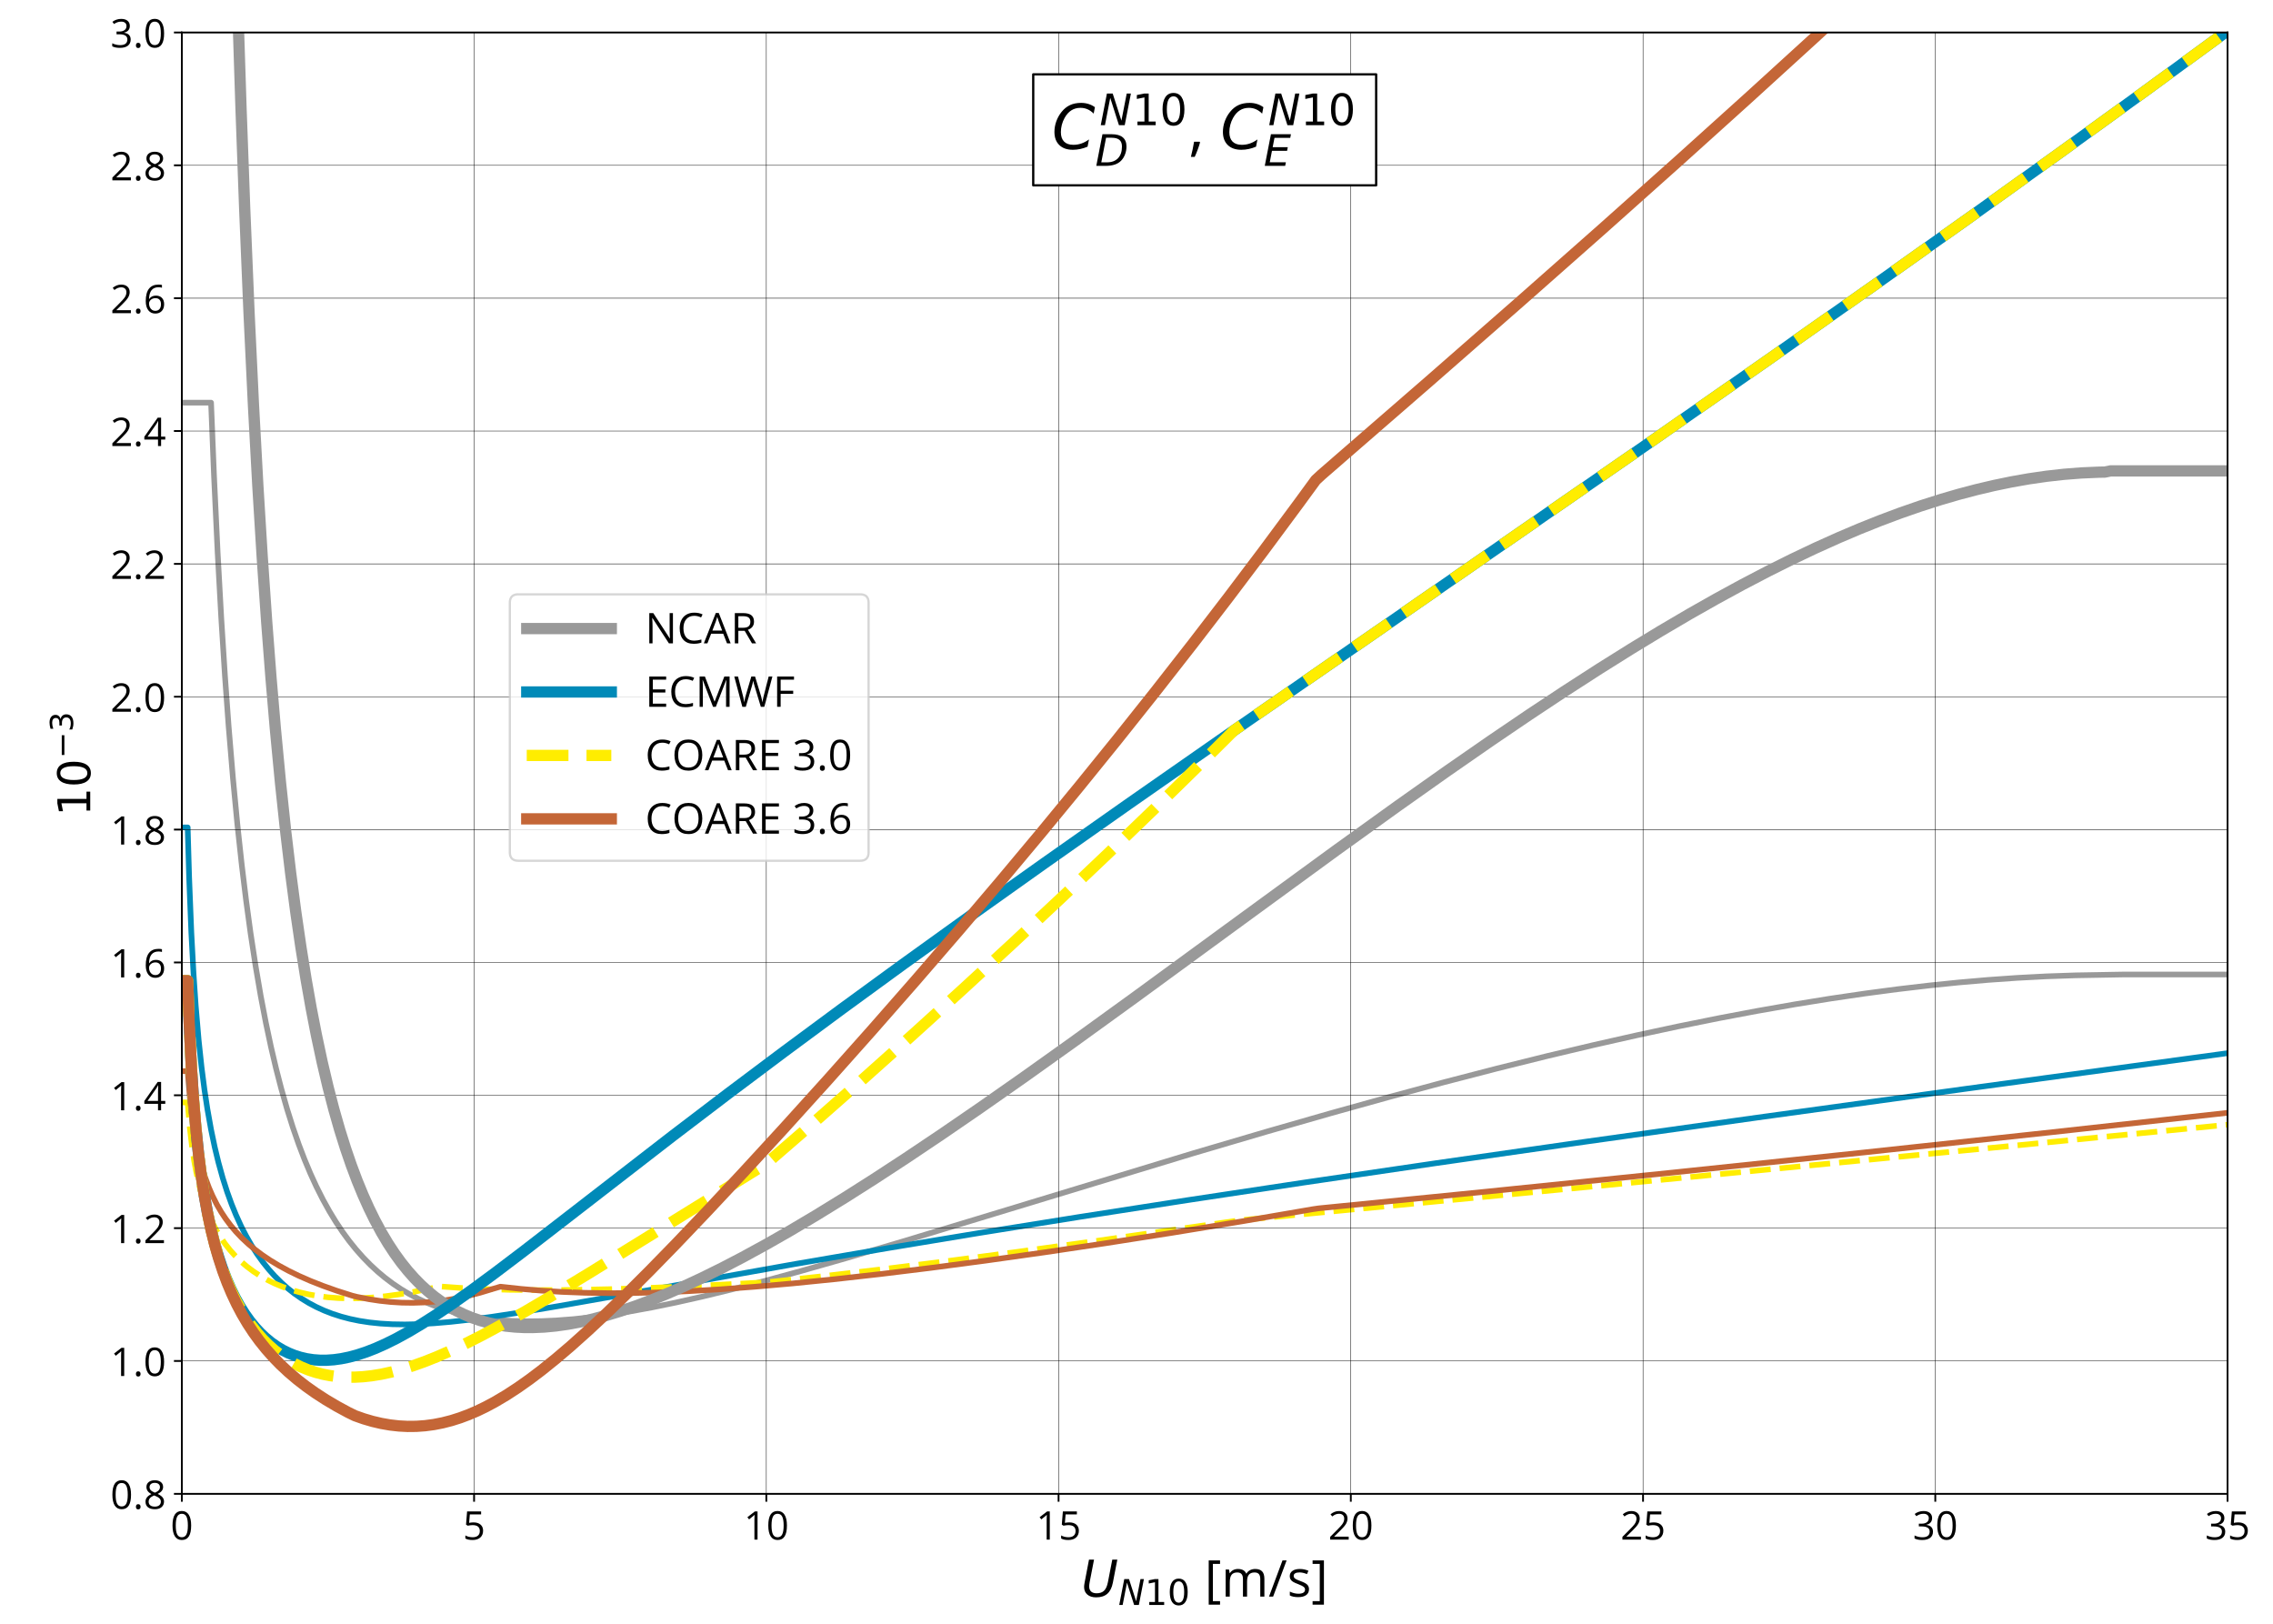 <?xml version="1.0" encoding="utf-8" standalone="no"?>
<!DOCTYPE svg PUBLIC "-//W3C//DTD SVG 1.1//EN"
  "http://www.w3.org/Graphics/SVG/1.1/DTD/svg11.dtd">
<!-- Created with matplotlib (https://matplotlib.org/) -->
<svg height="720pt" version="1.1" viewBox="0 0 1008 720" width="1008pt" xmlns="http://www.w3.org/2000/svg" xmlns:xlink="http://www.w3.org/1999/xlink">
 <defs>
  <style type="text/css">
*{stroke-linecap:butt;stroke-linejoin:round;}
  </style>
 </defs>
 <g id="figure_1">
  <g id="patch_1">
   <path d="M 0 720 
L 1008 720 
L 1008 0 
L 0 0 
z
" style="fill:#ffffff;"/>
  </g>
  <g id="axes_1">
   <g id="patch_2">
    <path d="M 80.64 662.4 
L 987.84 662.4 
L 987.84 14.4 
L 80.64 14.4 
z
" style="fill:#ffffff;"/>
   </g>
   <g id="line2d_1">
    <path clip-path="url(#pa1b1e893e5)" d="M 80.64 178.546 
L 93.6 178.546 
L 94.896 210.665 
L 96.516 245.003 
L 98.136 274.313 
L 99.756 299.683 
L 101.376 321.897 
L 103.32 345.197 
L 105.264 365.53 
L 107.208 383.446 
L 109.152 399.365 
L 111.096 413.609 
L 113.364 428.445 
L 115.632 441.662 
L 117.9 453.51 
L 120.168 464.186 
L 122.436 473.85 
L 124.704 482.634 
L 127.296 491.733 
L 129.888 499.957 
L 132.48 507.416 
L 135.072 514.201 
L 137.664 520.39 
L 140.256 526.048 
L 143.172 531.848 
L 146.088 537.113 
L 149.004 541.902 
L 151.92 546.264 
L 154.836 550.241 
L 157.752 553.871 
L 160.992 557.535 
L 164.232 560.849 
L 167.472 563.846 
L 170.712 566.556 
L 174.276 569.235 
L 177.84 571.628 
L 181.404 573.761 
L 185.292 575.819 
L 189.18 577.623 
L 193.392 579.318 
L 197.604 580.767 
L 202.14 582.081 
L 206.676 583.164 
L 211.536 584.092 
L 216.72 584.845 
L 221.904 585.378 
L 227.088 585.714 
L 233.568 585.885 
L 240.048 585.812 
L 246.528 585.523 
L 254.304 584.927 
L 262.08 584.093 
L 269.856 583.052 
L 278.928 581.612 
L 289.296 579.712 
L 299.664 577.585 
L 311.328 574.964 
L 324.288 571.821 
L 338.544 568.137 
L 355.392 563.547 
L 374.832 558.013 
L 399.456 550.753 
L 433.152 540.561 
L 529.056 511.419 
L 561.456 501.868 
L 589.968 493.688 
L 615.888 486.473 
L 640.512 479.848 
L 663.84 473.804 
L 685.872 468.33 
L 706.608 463.408 
L 726.048 459.018 
L 744.192 455.133 
L 762.336 451.472 
L 779.184 448.29 
L 796.032 445.334 
L 811.584 442.822 
L 827.136 440.532 
L 841.392 438.643 
L 855.648 436.969 
L 868.608 435.645 
L 881.568 434.522 
L 894.528 433.612 
L 907.488 432.929 
L 920.448 432.486 
L 941.184 432.12 
L 990.432 432.12 
L 990.432 432.12 
" style="fill:none;stroke:#999999;stroke-linecap:square;stroke-width:2.5;"/>
   </g>
   <g id="line2d_2">
    <path clip-path="url(#pa1b1e893e5)" d="M 80.64 366.895 
L 83.232 366.895 
L 83.88 389.137 
L 84.852 413.586 
L 85.824 431.734 
L 86.796 446.008 
L 88.092 461.133 
L 89.388 473.253 
L 90.684 483.296 
L 91.98 491.824 
L 93.6 500.899 
L 95.22 508.641 
L 96.84 515.361 
L 98.784 522.375 
L 100.728 528.483 
L 102.672 533.868 
L 104.616 538.662 
L 106.884 543.639 
L 109.152 548.062 
L 111.42 552.021 
L 114.012 556.064 
L 116.604 559.667 
L 119.196 562.892 
L 121.788 565.787 
L 124.704 568.698 
L 127.62 571.285 
L 130.536 573.584 
L 133.776 575.84 
L 137.016 577.812 
L 140.256 579.532 
L 143.82 581.161 
L 147.384 582.544 
L 151.272 583.8 
L 155.16 584.821 
L 159.372 585.693 
L 163.908 586.39 
L 168.768 586.895 
L 173.952 587.195 
L 179.46 587.286 
L 185.616 587.155 
L 192.42 586.776 
L 199.872 586.138 
L 208.62 585.159 
L 218.016 583.903 
L 230.976 581.934 
L 247.824 579.122 
L 273.744 574.538 
L 352.8 560.445 
L 392.976 553.568 
L 434.448 546.704 
L 478.512 539.644 
L 526.464 532.195 
L 578.304 524.37 
L 636.624 515.796 
L 702.72 506.312 
L 779.184 495.57 
L 871.2 482.874 
L 990.432 466.642 
L 990.432 466.642 
" style="fill:none;stroke:#008ab8;stroke-linecap:square;stroke-width:2.5;"/>
   </g>
   <g id="line2d_3">
    <path clip-path="url(#pa1b1e893e5)" d="M 80.64 488.843 
L 83.232 488.843 
L 84.204 500.28 
L 85.176 508.54 
L 86.148 514.954 
L 87.12 520.166 
L 88.416 525.85 
L 89.712 530.525 
L 91.008 534.478 
L 92.628 538.676 
L 94.248 542.256 
L 95.868 545.364 
L 97.812 548.61 
L 99.756 551.441 
L 102.024 554.328 
L 104.292 556.854 
L 106.884 559.385 
L 109.476 561.602 
L 112.392 563.786 
L 115.308 565.691 
L 118.548 567.532 
L 121.788 569.12 
L 125.352 570.613 
L 128.916 571.872 
L 132.804 573.005 
L 136.692 573.915 
L 140.904 574.672 
L 145.44 575.245 
L 149.976 575.591 
L 154.836 575.733 
L 160.02 575.648 
L 165.204 575.342 
L 170.712 574.802 
L 176.868 573.967 
L 183.348 572.858 
L 190.476 571.409 
L 195.336 570.452 
L 204.732 571.116 
L 214.128 571.581 
L 225.792 571.927 
L 238.752 572.069 
L 253.008 571.991 
L 269.856 571.656 
L 289.296 571.023 
L 311.328 570.075 
L 338.544 568.667 
L 341.136 568.462 
L 364.464 565.945 
L 390.384 562.914 
L 418.896 559.355 
L 451.296 555.081 
L 486.288 550.239 
L 523.872 544.814 
L 549.792 541.097 
L 710.496 525.707 
L 894.528 507.873 
L 990.432 498.467 
L 990.432 498.467 
" style="fill:none;stroke:#ffed00;stroke-dasharray:9.25,4;stroke-dashoffset:0;stroke-width:2.5;"/>
   </g>
   <g id="line2d_4">
    <path clip-path="url(#pa1b1e893e5)" d="M 80.64 474.96 
L 83.232 474.96 
L 84.204 486.787 
L 85.176 495.331 
L 86.148 501.967 
L 87.12 507.362 
L 88.416 513.249 
L 89.712 518.096 
L 91.008 522.2 
L 92.628 526.568 
L 94.248 530.301 
L 96.192 534.158 
L 98.136 537.495 
L 100.08 540.431 
L 102.348 543.457 
L 104.616 546.141 
L 107.208 548.872 
L 110.124 551.601 
L 113.04 554.038 
L 116.28 556.467 
L 119.844 558.863 
L 123.732 561.208 
L 127.944 563.491 
L 132.48 565.704 
L 137.664 567.977 
L 143.172 570.148 
L 149.328 572.331 
L 156.132 574.498 
L 158.4 575.067 
L 163.584 576.085 
L 168.444 576.819 
L 173.304 577.335 
L 178.164 577.63 
L 183.024 577.7 
L 187.884 577.543 
L 192.744 577.159 
L 197.604 576.549 
L 202.464 575.718 
L 207.648 574.598 
L 212.832 573.249 
L 218.016 571.684 
L 221.904 570.532 
L 230.976 571.521 
L 240.048 572.293 
L 249.12 572.855 
L 259.488 573.255 
L 269.856 573.419 
L 280.224 573.372 
L 291.888 573.1 
L 304.848 572.562 
L 319.104 571.728 
L 334.656 570.576 
L 351.504 569.094 
L 369.648 567.271 
L 390.384 564.95 
L 412.416 562.253 
L 437.04 559.002 
L 462.96 555.351 
L 490.176 551.296 
L 519.984 546.624 
L 551.088 541.515 
L 582.192 536.18 
L 584.784 535.802 
L 659.952 528.311 
L 741.6 519.95 
L 825.84 511.101 
L 910.08 502.03 
L 990.432 493.16 
L 990.432 493.16 
" style="fill:none;stroke:#c46637;stroke-linecap:square;stroke-width:2.5;"/>
   </g>
   <g id="matplotlib.axis_1">
    <g id="xtick_1">
     <g id="line2d_5">
      <path clip-path="url(#pa1b1e893e5)" d="M 80.64 662.4 
L 80.64 14.4 
" style="fill:none;stroke:#000000;stroke-linecap:square;stroke-width:0.2;"/>
     </g>
     <g id="line2d_6">
      <defs>
       <path d="M 0 0 
L 0 3.5 
" id="mf4c90200b4" style="stroke:#000000;stroke-width:0.8;"/>
      </defs>
      <g>
       <use style="stroke:#000000;stroke-width:0.8;" x="80.64" xlink:href="#mf4c90200b4" y="662.4"/>
      </g>
     </g>
     <g id="text_1">
      <!-- 0 -->
      <defs>
       <path d="M 52.203 35.797 
Q 52.203 17.281 46.359 8.141 
Q 40.531 -0.984 28.516 -0.984 
Q 17 -0.984 10.984 8.359 
Q 4.984 17.719 4.984 35.797 
Q 4.984 54.438 10.797 63.469 
Q 16.609 72.516 28.516 72.516 
Q 40.141 72.516 46.172 63.078 
Q 52.203 53.656 52.203 35.797 
z
M 13.188 35.797 
Q 13.188 20.219 16.844 13.109 
Q 20.516 6 28.516 6 
Q 36.625 6 40.25 13.203 
Q 43.891 20.406 43.891 35.797 
Q 43.891 51.172 40.25 58.328 
Q 36.625 65.484 28.516 65.484 
Q 20.516 65.484 16.844 58.422 
Q 13.188 51.375 13.188 35.797 
z
" id="OpenSans-Regular-48"/>
      </defs>
      <g transform="translate(75.637 682.697)scale(0.175 -0.175)">
       <use xlink:href="#OpenSans-Regular-48"/>
      </g>
     </g>
    </g>
    <g id="xtick_2">
     <g id="line2d_7">
      <path clip-path="url(#pa1b1e893e5)" d="M 210.24 662.4 
L 210.24 14.4 
" style="fill:none;stroke:#000000;stroke-linecap:square;stroke-width:0.2;"/>
     </g>
     <g id="line2d_8">
      <g>
       <use style="stroke:#000000;stroke-width:0.8;" x="210.24" xlink:href="#mf4c90200b4" y="662.4"/>
      </g>
     </g>
     <g id="text_2">
      <!-- 5 -->
      <defs>
       <path d="M 27.203 43.609 
Q 38.484 43.609 44.953 38.016 
Q 51.422 32.422 51.422 22.703 
Q 51.422 11.625 44.359 5.312 
Q 37.312 -0.984 24.906 -0.984 
Q 12.844 -0.984 6.5 2.875 
L 6.5 10.688 
Q 9.906 8.5 14.984 7.25 
Q 20.062 6 25 6 
Q 33.594 6 38.344 10.047 
Q 43.109 14.109 43.109 21.781 
Q 43.109 36.719 24.812 36.719 
Q 20.172 36.719 12.406 35.297 
L 8.203 37.984 
L 10.891 71.391 
L 46.391 71.391 
L 46.391 63.922 
L 17.828 63.922 
L 16.016 42.484 
Q 21.625 43.609 27.203 43.609 
z
" id="OpenSans-Regular-53"/>
      </defs>
      <g transform="translate(205.237 682.697)scale(0.175 -0.175)">
       <use xlink:href="#OpenSans-Regular-53"/>
      </g>
     </g>
    </g>
    <g id="xtick_3">
     <g id="line2d_9">
      <path clip-path="url(#pa1b1e893e5)" d="M 339.84 662.4 
L 339.84 14.4 
" style="fill:none;stroke:#000000;stroke-linecap:square;stroke-width:0.2;"/>
     </g>
     <g id="line2d_10">
      <g>
       <use style="stroke:#000000;stroke-width:0.8;" x="339.84" xlink:href="#mf4c90200b4" y="662.4"/>
      </g>
     </g>
     <g id="text_3">
      <!-- 10 -->
      <defs>
       <path d="M 34.906 0 
L 27 0 
L 27 50.875 
Q 27 57.234 27.391 62.891 
Q 26.375 61.859 25.094 60.734 
Q 23.828 59.625 13.484 51.219 
L 9.188 56.781 
L 28.078 71.391 
L 34.906 71.391 
z
" id="OpenSans-Regular-49"/>
      </defs>
      <g transform="translate(329.835 682.697)scale(0.175 -0.175)">
       <use xlink:href="#OpenSans-Regular-49"/>
       <use x="57.178" xlink:href="#OpenSans-Regular-48"/>
      </g>
     </g>
    </g>
    <g id="xtick_4">
     <g id="line2d_11">
      <path clip-path="url(#pa1b1e893e5)" d="M 469.44 662.4 
L 469.44 14.4 
" style="fill:none;stroke:#000000;stroke-linecap:square;stroke-width:0.2;"/>
     </g>
     <g id="line2d_12">
      <g>
       <use style="stroke:#000000;stroke-width:0.8;" x="469.44" xlink:href="#mf4c90200b4" y="662.4"/>
      </g>
     </g>
     <g id="text_4">
      <!-- 15 -->
      <g transform="translate(459.435 682.697)scale(0.175 -0.175)">
       <use xlink:href="#OpenSans-Regular-49"/>
       <use x="57.178" xlink:href="#OpenSans-Regular-53"/>
      </g>
     </g>
    </g>
    <g id="xtick_5">
     <g id="line2d_13">
      <path clip-path="url(#pa1b1e893e5)" d="M 599.04 662.4 
L 599.04 14.4 
" style="fill:none;stroke:#000000;stroke-linecap:square;stroke-width:0.2;"/>
     </g>
     <g id="line2d_14">
      <g>
       <use style="stroke:#000000;stroke-width:0.8;" x="599.04" xlink:href="#mf4c90200b4" y="662.4"/>
      </g>
     </g>
     <g id="text_5">
      <!-- 20 -->
      <defs>
       <path d="M 51.812 0 
L 4.891 0 
L 4.891 6.984 
L 23.688 25.875 
Q 32.281 34.578 35.016 38.281 
Q 37.75 42 39.109 45.516 
Q 40.484 49.031 40.484 53.078 
Q 40.484 58.797 37.016 62.141 
Q 33.547 65.484 27.391 65.484 
Q 22.953 65.484 18.969 64.016 
Q 14.984 62.547 10.109 58.688 
L 5.812 64.203 
Q 15.672 72.406 27.297 72.406 
Q 37.359 72.406 43.062 67.25 
Q 48.781 62.109 48.781 53.422 
Q 48.781 46.625 44.969 39.984 
Q 41.156 33.344 30.719 23.188 
L 15.094 7.906 
L 15.094 7.516 
L 51.812 7.516 
z
" id="OpenSans-Regular-50"/>
      </defs>
      <g transform="translate(589.035 682.697)scale(0.175 -0.175)">
       <use xlink:href="#OpenSans-Regular-50"/>
       <use x="57.178" xlink:href="#OpenSans-Regular-48"/>
      </g>
     </g>
    </g>
    <g id="xtick_6">
     <g id="line2d_15">
      <path clip-path="url(#pa1b1e893e5)" d="M 728.64 662.4 
L 728.64 14.4 
" style="fill:none;stroke:#000000;stroke-linecap:square;stroke-width:0.2;"/>
     </g>
     <g id="line2d_16">
      <g>
       <use style="stroke:#000000;stroke-width:0.8;" x="728.64" xlink:href="#mf4c90200b4" y="662.4"/>
      </g>
     </g>
     <g id="text_6">
      <!-- 25 -->
      <g transform="translate(718.635 682.697)scale(0.175 -0.175)">
       <use xlink:href="#OpenSans-Regular-50"/>
       <use x="57.178" xlink:href="#OpenSans-Regular-53"/>
      </g>
     </g>
    </g>
    <g id="xtick_7">
     <g id="line2d_17">
      <path clip-path="url(#pa1b1e893e5)" d="M 858.24 662.4 
L 858.24 14.4 
" style="fill:none;stroke:#000000;stroke-linecap:square;stroke-width:0.2;"/>
     </g>
     <g id="line2d_18">
      <g>
       <use style="stroke:#000000;stroke-width:0.8;" x="858.24" xlink:href="#mf4c90200b4" y="662.4"/>
      </g>
     </g>
     <g id="text_7">
      <!-- 30 -->
      <defs>
       <path d="M 49.125 54.594 
Q 49.125 47.75 45.281 43.406 
Q 41.453 39.062 34.422 37.594 
L 34.422 37.203 
Q 43.016 36.141 47.156 31.734 
Q 51.312 27.344 51.312 20.219 
Q 51.312 10.016 44.234 4.516 
Q 37.156 -0.984 24.125 -0.984 
Q 18.453 -0.984 13.734 -0.125 
Q 9.031 0.734 4.594 2.875 
L 4.594 10.594 
Q 9.234 8.297 14.484 7.094 
Q 19.734 5.906 24.422 5.906 
Q 42.922 5.906 42.922 20.406 
Q 42.922 33.406 22.516 33.406 
L 15.484 33.406 
L 15.484 40.375 
L 22.609 40.375 
Q 30.953 40.375 35.828 44.062 
Q 40.719 47.75 40.719 54.297 
Q 40.719 59.516 37.125 62.5 
Q 33.547 65.484 27.391 65.484 
Q 22.703 65.484 18.547 64.203 
Q 14.406 62.938 9.078 59.516 
L 4.984 64.984 
Q 9.375 68.453 15.109 70.422 
Q 20.844 72.406 27.203 72.406 
Q 37.594 72.406 43.359 67.641 
Q 49.125 62.891 49.125 54.594 
z
" id="OpenSans-Regular-51"/>
      </defs>
      <g transform="translate(848.235 682.697)scale(0.175 -0.175)">
       <use xlink:href="#OpenSans-Regular-51"/>
       <use x="57.178" xlink:href="#OpenSans-Regular-48"/>
      </g>
     </g>
    </g>
    <g id="xtick_8">
     <g id="line2d_19">
      <path clip-path="url(#pa1b1e893e5)" d="M 987.84 662.4 
L 987.84 14.4 
" style="fill:none;stroke:#000000;stroke-linecap:square;stroke-width:0.2;"/>
     </g>
     <g id="line2d_20">
      <g>
       <use style="stroke:#000000;stroke-width:0.8;" x="987.84" xlink:href="#mf4c90200b4" y="662.4"/>
      </g>
     </g>
     <g id="text_8">
      <!-- 35 -->
      <g transform="translate(977.835 682.697)scale(0.175 -0.175)">
       <use xlink:href="#OpenSans-Regular-51"/>
       <use x="57.178" xlink:href="#OpenSans-Regular-53"/>
      </g>
     </g>
    </g>
    <g id="text_9">
     <!-- $U_{N10}$ [m/s] -->
     <defs>
      <path d="M 15.484 72.906 
L 25.391 72.906 
L 16.797 28.609 
Q 16.266 25.641 16.047 23.703 
Q 15.828 21.781 15.828 20.312 
Q 15.828 13.578 19.578 10.078 
Q 23.344 6.594 30.609 6.594 
Q 40.047 6.594 45.281 11.766 
Q 50.531 16.938 52.781 28.609 
L 61.375 72.906 
L 71.297 72.906 
L 62.5 27.391 
Q 59.625 12.641 51.562 5.609 
Q 43.5 -1.422 29.5 -1.422 
Q 18.562 -1.422 12.188 4.078 
Q 5.812 9.578 5.812 19 
Q 5.812 20.703 6.047 22.828 
Q 6.297 24.953 6.781 27.391 
z
" id="DejaVuSans-Oblique-85"/>
      <path d="M 16.891 72.906 
L 30.172 72.906 
L 50.297 10.406 
L 62.5 72.906 
L 72.125 72.906 
L 57.906 0 
L 44.578 0 
L 24.516 62.891 
L 12.312 0 
L 2.688 0 
z
" id="DejaVuSans-Oblique-78"/>
      <path d="M 12.406 8.297 
L 28.516 8.297 
L 28.516 63.922 
L 10.984 60.406 
L 10.984 69.391 
L 28.422 72.906 
L 38.281 72.906 
L 38.281 8.297 
L 54.391 8.297 
L 54.391 0 
L 12.406 0 
z
" id="DejaVuSans-49"/>
      <path d="M 31.781 66.406 
Q 24.172 66.406 20.328 58.906 
Q 16.5 51.422 16.5 36.375 
Q 16.5 21.391 20.328 13.891 
Q 24.172 6.391 31.781 6.391 
Q 39.453 6.391 43.281 13.891 
Q 47.125 21.391 47.125 36.375 
Q 47.125 51.422 43.281 58.906 
Q 39.453 66.406 31.781 66.406 
z
M 31.781 74.219 
Q 44.047 74.219 50.516 64.516 
Q 56.984 54.828 56.984 36.375 
Q 56.984 17.969 50.516 8.266 
Q 44.047 -1.422 31.781 -1.422 
Q 19.531 -1.422 13.062 8.266 
Q 6.594 17.969 6.594 36.375 
Q 6.594 54.828 13.062 64.516 
Q 19.531 74.219 31.781 74.219 
z
" id="DejaVuSans-48"/>
      <path id="OpenSans-Regular-32"/>
      <path d="M 30.422 -15.828 
L 8.109 -15.828 
L 8.109 71.391 
L 30.422 71.391 
L 30.422 64.5 
L 16.312 64.5 
L 16.312 -8.891 
L 30.422 -8.891 
z
" id="OpenSans-Regular-91"/>
      <path d="M 76.812 0 
L 76.812 34.812 
Q 76.812 41.219 74.078 44.406 
Q 71.344 47.609 65.578 47.609 
Q 58.016 47.609 54.391 43.266 
Q 50.781 38.922 50.781 29.891 
L 50.781 0 
L 42.672 0 
L 42.672 34.812 
Q 42.672 41.219 39.938 44.406 
Q 37.203 47.609 31.391 47.609 
Q 23.781 47.609 20.234 43.047 
Q 16.703 38.484 16.703 28.078 
L 16.703 0 
L 8.594 0 
L 8.594 53.516 
L 15.188 53.516 
L 16.5 46.188 
L 16.891 46.188 
Q 19.188 50.094 23.359 52.297 
Q 27.547 54.5 32.719 54.5 
Q 45.266 54.5 49.125 45.406 
L 49.516 45.406 
Q 51.906 49.609 56.438 52.047 
Q 60.984 54.5 66.797 54.5 
Q 75.875 54.5 80.391 49.828 
Q 84.906 45.172 84.906 34.906 
L 84.906 0 
z
" id="OpenSans-Regular-109"/>
      <path d="M 35.688 71.391 
L 9.078 0 
L 0.984 0 
L 27.594 71.391 
z
" id="OpenSans-Regular-47"/>
      <path d="M 43.109 14.594 
Q 43.109 7.125 37.547 3.062 
Q 31.984 -0.984 21.922 -0.984 
Q 11.281 -0.984 5.328 2.391 
L 5.328 9.906 
Q 9.188 7.953 13.594 6.828 
Q 18.016 5.719 22.125 5.719 
Q 28.469 5.719 31.875 7.734 
Q 35.297 9.766 35.297 13.922 
Q 35.297 17.047 32.594 19.266 
Q 29.891 21.484 22.016 24.516 
Q 14.547 27.297 11.391 29.375 
Q 8.25 31.453 6.703 34.078 
Q 5.172 36.719 5.172 40.375 
Q 5.172 46.922 10.5 50.703 
Q 15.828 54.5 25.094 54.5 
Q 33.734 54.5 42 50.984 
L 39.109 44.391 
Q 31.062 47.703 24.516 47.703 
Q 18.75 47.703 15.812 45.891 
Q 12.891 44.094 12.891 40.922 
Q 12.891 38.766 13.984 37.25 
Q 15.094 35.75 17.531 34.375 
Q 19.969 33.016 26.906 30.422 
Q 36.422 26.953 39.766 23.438 
Q 43.109 19.922 43.109 14.594 
z
" id="OpenSans-Regular-115"/>
      <path d="M 2.484 -8.891 
L 16.609 -8.891 
L 16.609 64.5 
L 2.484 64.5 
L 2.484 71.391 
L 24.812 71.391 
L 24.812 -15.828 
L 2.484 -15.828 
z
" id="OpenSans-Regular-93"/>
     </defs>
     <g transform="translate(479.452 707.999)scale(0.225 -0.225)">
      <use transform="translate(0 0.094)" xlink:href="#DejaVuSans-Oblique-85"/>
      <use transform="translate(73.193 -16.312)scale(0.7)" xlink:href="#DejaVuSans-Oblique-78"/>
      <use transform="translate(125.557 -16.312)scale(0.7)" xlink:href="#DejaVuSans-49"/>
      <use transform="translate(170.093 -16.312)scale(0.7)" xlink:href="#DejaVuSans-48"/>
      <use transform="translate(217.363 0.094)" xlink:href="#OpenSans-Regular-32"/>
      <use transform="translate(243.34 0.094)" xlink:href="#OpenSans-Regular-91"/>
      <use transform="translate(276.25 0.094)" xlink:href="#OpenSans-Regular-109"/>
      <use transform="translate(369.268 0.094)" xlink:href="#OpenSans-Regular-47"/>
      <use transform="translate(405.986 0.094)" xlink:href="#OpenSans-Regular-115"/>
      <use transform="translate(453.691 0.094)" xlink:href="#OpenSans-Regular-93"/>
     </g>
    </g>
   </g>
   <g id="matplotlib.axis_2">
    <g id="ytick_1">
     <g id="line2d_21">
      <path clip-path="url(#pa1b1e893e5)" d="M 80.64 662.4 
L 987.84 662.4 
" style="fill:none;stroke:#000000;stroke-linecap:square;stroke-width:0.2;"/>
     </g>
     <g id="line2d_22">
      <defs>
       <path d="M 0 0 
L -3.5 0 
" id="ma43529729d" style="stroke:#000000;stroke-width:0.8;"/>
      </defs>
      <g>
       <use style="stroke:#000000;stroke-width:0.8;" x="80.64" xlink:href="#ma43529729d" y="662.4"/>
      </g>
     </g>
     <g id="text_10">
      <!-- 0.8 -->
      <defs>
       <path d="M 7.422 5.172 
Q 7.422 8.453 8.906 10.125 
Q 10.406 11.812 13.188 11.812 
Q 16.016 11.812 17.594 10.125 
Q 19.188 8.453 19.188 5.172 
Q 19.188 2 17.578 0.281 
Q 15.969 -1.422 13.188 -1.422 
Q 10.688 -1.422 9.047 0.109 
Q 7.422 1.656 7.422 5.172 
z
" id="OpenSans-Regular-46"/>
       <path d="M 28.516 72.406 
Q 38.281 72.406 43.984 67.859 
Q 49.703 63.328 49.703 55.328 
Q 49.703 50.047 46.438 45.703 
Q 43.172 41.359 35.984 37.797 
Q 44.672 33.641 48.328 29.078 
Q 52 24.516 52 18.5 
Q 52 9.625 45.797 4.312 
Q 39.594 -0.984 28.812 -0.984 
Q 17.391 -0.984 11.234 4.016 
Q 5.078 9.031 5.078 18.219 
Q 5.078 30.469 20.016 37.312 
Q 13.281 41.109 10.344 45.531 
Q 7.422 49.953 7.422 55.422 
Q 7.422 63.188 13.156 67.797 
Q 18.891 72.406 28.516 72.406 
z
M 13.094 18.016 
Q 13.094 12.156 17.156 8.875 
Q 21.234 5.609 28.609 5.609 
Q 35.891 5.609 39.938 9.031 
Q 44 12.453 44 18.406 
Q 44 23.141 40.188 26.828 
Q 36.375 30.516 26.906 33.984 
Q 19.625 30.859 16.359 27.078 
Q 13.094 23.297 13.094 18.016 
z
M 28.422 65.828 
Q 22.312 65.828 18.844 62.891 
Q 15.375 59.969 15.375 55.078 
Q 15.375 50.594 18.25 47.359 
Q 21.141 44.141 28.906 40.922 
Q 35.891 43.844 38.797 47.219 
Q 41.703 50.594 41.703 55.078 
Q 41.703 60.016 38.156 62.922 
Q 34.625 65.828 28.422 65.828 
z
" id="OpenSans-Regular-56"/>
      </defs>
      <g transform="translate(48.973 669.049)scale(0.175 -0.175)">
       <use xlink:href="#OpenSans-Regular-48"/>
       <use x="57.178" xlink:href="#OpenSans-Regular-46"/>
       <use x="83.789" xlink:href="#OpenSans-Regular-56"/>
      </g>
     </g>
    </g>
    <g id="ytick_2">
     <g id="line2d_23">
      <path clip-path="url(#pa1b1e893e5)" d="M 80.64 603.491 
L 987.84 603.491 
" style="fill:none;stroke:#000000;stroke-linecap:square;stroke-width:0.2;"/>
     </g>
     <g id="line2d_24">
      <g>
       <use style="stroke:#000000;stroke-width:0.8;" x="80.64" xlink:href="#ma43529729d" y="603.491"/>
      </g>
     </g>
     <g id="text_11">
      <!-- 1.0 -->
      <g transform="translate(48.973 610.14)scale(0.175 -0.175)">
       <use xlink:href="#OpenSans-Regular-49"/>
       <use x="57.178" xlink:href="#OpenSans-Regular-46"/>
       <use x="83.789" xlink:href="#OpenSans-Regular-48"/>
      </g>
     </g>
    </g>
    <g id="ytick_3">
     <g id="line2d_25">
      <path clip-path="url(#pa1b1e893e5)" d="M 80.64 544.582 
L 987.84 544.582 
" style="fill:none;stroke:#000000;stroke-linecap:square;stroke-width:0.2;"/>
     </g>
     <g id="line2d_26">
      <g>
       <use style="stroke:#000000;stroke-width:0.8;" x="80.64" xlink:href="#ma43529729d" y="544.582"/>
      </g>
     </g>
     <g id="text_12">
      <!-- 1.2 -->
      <g transform="translate(48.973 551.23)scale(0.175 -0.175)">
       <use xlink:href="#OpenSans-Regular-49"/>
       <use x="57.178" xlink:href="#OpenSans-Regular-46"/>
       <use x="83.789" xlink:href="#OpenSans-Regular-50"/>
      </g>
     </g>
    </g>
    <g id="ytick_4">
     <g id="line2d_27">
      <path clip-path="url(#pa1b1e893e5)" d="M 80.64 485.673 
L 987.84 485.673 
" style="fill:none;stroke:#000000;stroke-linecap:square;stroke-width:0.2;"/>
     </g>
     <g id="line2d_28">
      <g>
       <use style="stroke:#000000;stroke-width:0.8;" x="80.64" xlink:href="#ma43529729d" y="485.673"/>
      </g>
     </g>
     <g id="text_13">
      <!-- 1.4 -->
      <defs>
       <path d="M 55.172 16.406 
L 44.578 16.406 
L 44.578 0 
L 36.812 0 
L 36.812 16.406 
L 2.094 16.406 
L 2.094 23.484 
L 35.984 71.781 
L 44.578 71.781 
L 44.578 23.781 
L 55.172 23.781 
z
M 36.812 23.781 
L 36.812 47.516 
Q 36.812 54.5 37.312 63.281 
L 36.922 63.281 
Q 34.578 58.594 32.516 55.516 
L 10.203 23.781 
z
" id="OpenSans-Regular-52"/>
      </defs>
      <g transform="translate(48.973 492.321)scale(0.175 -0.175)">
       <use xlink:href="#OpenSans-Regular-49"/>
       <use x="57.178" xlink:href="#OpenSans-Regular-46"/>
       <use x="83.789" xlink:href="#OpenSans-Regular-52"/>
      </g>
     </g>
    </g>
    <g id="ytick_5">
     <g id="line2d_29">
      <path clip-path="url(#pa1b1e893e5)" d="M 80.64 426.764 
L 987.84 426.764 
" style="fill:none;stroke:#000000;stroke-linecap:square;stroke-width:0.2;"/>
     </g>
     <g id="line2d_30">
      <g>
       <use style="stroke:#000000;stroke-width:0.8;" x="80.64" xlink:href="#ma43529729d" y="426.764"/>
      </g>
     </g>
     <g id="text_14">
      <!-- 1.6 -->
      <defs>
       <path d="M 5.719 30.516 
Q 5.719 51.562 13.891 61.984 
Q 22.078 72.406 38.094 72.406 
Q 43.609 72.406 46.781 71.484 
L 46.781 64.5 
Q 43.016 65.719 38.188 65.719 
Q 26.703 65.719 20.641 58.562 
Q 14.594 51.422 14.016 36.078 
L 14.594 36.078 
Q 19.969 44.484 31.594 44.484 
Q 41.219 44.484 46.75 38.672 
Q 52.297 32.859 52.297 22.906 
Q 52.297 11.766 46.219 5.391 
Q 40.141 -0.984 29.781 -0.984 
Q 18.703 -0.984 12.203 7.344 
Q 5.719 15.672 5.719 30.516 
z
M 29.688 5.906 
Q 36.625 5.906 40.453 10.281 
Q 44.281 14.656 44.281 22.906 
Q 44.281 29.984 40.719 34.031 
Q 37.156 38.094 30.078 38.094 
Q 25.688 38.094 22.016 36.281 
Q 18.359 34.469 16.188 31.297 
Q 14.016 28.125 14.016 24.703 
Q 14.016 19.672 15.969 15.328 
Q 17.922 10.984 21.5 8.438 
Q 25.094 5.906 29.688 5.906 
z
" id="OpenSans-Regular-54"/>
      </defs>
      <g transform="translate(48.973 433.412)scale(0.175 -0.175)">
       <use xlink:href="#OpenSans-Regular-49"/>
       <use x="57.178" xlink:href="#OpenSans-Regular-46"/>
       <use x="83.789" xlink:href="#OpenSans-Regular-54"/>
      </g>
     </g>
    </g>
    <g id="ytick_6">
     <g id="line2d_31">
      <path clip-path="url(#pa1b1e893e5)" d="M 80.64 367.855 
L 987.84 367.855 
" style="fill:none;stroke:#000000;stroke-linecap:square;stroke-width:0.2;"/>
     </g>
     <g id="line2d_32">
      <g>
       <use style="stroke:#000000;stroke-width:0.8;" x="80.64" xlink:href="#ma43529729d" y="367.855"/>
      </g>
     </g>
     <g id="text_15">
      <!-- 1.8 -->
      <g transform="translate(48.973 374.503)scale(0.175 -0.175)">
       <use xlink:href="#OpenSans-Regular-49"/>
       <use x="57.178" xlink:href="#OpenSans-Regular-46"/>
       <use x="83.789" xlink:href="#OpenSans-Regular-56"/>
      </g>
     </g>
    </g>
    <g id="ytick_7">
     <g id="line2d_33">
      <path clip-path="url(#pa1b1e893e5)" d="M 80.64 308.945 
L 987.84 308.945 
" style="fill:none;stroke:#000000;stroke-linecap:square;stroke-width:0.2;"/>
     </g>
     <g id="line2d_34">
      <g>
       <use style="stroke:#000000;stroke-width:0.8;" x="80.64" xlink:href="#ma43529729d" y="308.945"/>
      </g>
     </g>
     <g id="text_16">
      <!-- 2.0 -->
      <g transform="translate(48.973 315.594)scale(0.175 -0.175)">
       <use xlink:href="#OpenSans-Regular-50"/>
       <use x="57.178" xlink:href="#OpenSans-Regular-46"/>
       <use x="83.789" xlink:href="#OpenSans-Regular-48"/>
      </g>
     </g>
    </g>
    <g id="ytick_8">
     <g id="line2d_35">
      <path clip-path="url(#pa1b1e893e5)" d="M 80.64 250.036 
L 987.84 250.036 
" style="fill:none;stroke:#000000;stroke-linecap:square;stroke-width:0.2;"/>
     </g>
     <g id="line2d_36">
      <g>
       <use style="stroke:#000000;stroke-width:0.8;" x="80.64" xlink:href="#ma43529729d" y="250.036"/>
      </g>
     </g>
     <g id="text_17">
      <!-- 2.2 -->
      <g transform="translate(48.973 256.685)scale(0.175 -0.175)">
       <use xlink:href="#OpenSans-Regular-50"/>
       <use x="57.178" xlink:href="#OpenSans-Regular-46"/>
       <use x="83.789" xlink:href="#OpenSans-Regular-50"/>
      </g>
     </g>
    </g>
    <g id="ytick_9">
     <g id="line2d_37">
      <path clip-path="url(#pa1b1e893e5)" d="M 80.64 191.127 
L 987.84 191.127 
" style="fill:none;stroke:#000000;stroke-linecap:square;stroke-width:0.2;"/>
     </g>
     <g id="line2d_38">
      <g>
       <use style="stroke:#000000;stroke-width:0.8;" x="80.64" xlink:href="#ma43529729d" y="191.127"/>
      </g>
     </g>
     <g id="text_18">
      <!-- 2.4 -->
      <g transform="translate(48.973 197.776)scale(0.175 -0.175)">
       <use xlink:href="#OpenSans-Regular-50"/>
       <use x="57.178" xlink:href="#OpenSans-Regular-46"/>
       <use x="83.789" xlink:href="#OpenSans-Regular-52"/>
      </g>
     </g>
    </g>
    <g id="ytick_10">
     <g id="line2d_39">
      <path clip-path="url(#pa1b1e893e5)" d="M 80.64 132.218 
L 987.84 132.218 
" style="fill:none;stroke:#000000;stroke-linecap:square;stroke-width:0.2;"/>
     </g>
     <g id="line2d_40">
      <g>
       <use style="stroke:#000000;stroke-width:0.8;" x="80.64" xlink:href="#ma43529729d" y="132.218"/>
      </g>
     </g>
     <g id="text_19">
      <!-- 2.6 -->
      <g transform="translate(48.973 138.867)scale(0.175 -0.175)">
       <use xlink:href="#OpenSans-Regular-50"/>
       <use x="57.178" xlink:href="#OpenSans-Regular-46"/>
       <use x="83.789" xlink:href="#OpenSans-Regular-54"/>
      </g>
     </g>
    </g>
    <g id="ytick_11">
     <g id="line2d_41">
      <path clip-path="url(#pa1b1e893e5)" d="M 80.64 73.309 
L 987.84 73.309 
" style="fill:none;stroke:#000000;stroke-linecap:square;stroke-width:0.2;"/>
     </g>
     <g id="line2d_42">
      <g>
       <use style="stroke:#000000;stroke-width:0.8;" x="80.64" xlink:href="#ma43529729d" y="73.309"/>
      </g>
     </g>
     <g id="text_20">
      <!-- 2.8 -->
      <g transform="translate(48.973 79.958)scale(0.175 -0.175)">
       <use xlink:href="#OpenSans-Regular-50"/>
       <use x="57.178" xlink:href="#OpenSans-Regular-46"/>
       <use x="83.789" xlink:href="#OpenSans-Regular-56"/>
      </g>
     </g>
    </g>
    <g id="ytick_12">
     <g id="line2d_43">
      <path clip-path="url(#pa1b1e893e5)" d="M 80.64 14.4 
L 987.84 14.4 
" style="fill:none;stroke:#000000;stroke-linecap:square;stroke-width:0.2;"/>
     </g>
     <g id="line2d_44">
      <g>
       <use style="stroke:#000000;stroke-width:0.8;" x="80.64" xlink:href="#ma43529729d" y="14.4"/>
      </g>
     </g>
     <g id="text_21">
      <!-- 3.0 -->
      <g transform="translate(48.973 21.049)scale(0.175 -0.175)">
       <use xlink:href="#OpenSans-Regular-51"/>
       <use x="57.178" xlink:href="#OpenSans-Regular-46"/>
       <use x="83.789" xlink:href="#OpenSans-Regular-48"/>
      </g>
     </g>
    </g>
    <g id="text_22">
     <!-- $10^{-3}$ -->
     <defs>
      <path d="M 10.594 35.5 
L 73.188 35.5 
L 73.188 27.203 
L 10.594 27.203 
z
" id="DejaVuSans-8722"/>
      <path d="M 40.578 39.312 
Q 47.656 37.797 51.625 33 
Q 55.609 28.219 55.609 21.188 
Q 55.609 10.406 48.188 4.484 
Q 40.766 -1.422 27.094 -1.422 
Q 22.516 -1.422 17.656 -0.516 
Q 12.797 0.391 7.625 2.203 
L 7.625 11.719 
Q 11.719 9.328 16.594 8.109 
Q 21.484 6.891 26.812 6.891 
Q 36.078 6.891 40.938 10.547 
Q 45.797 14.203 45.797 21.188 
Q 45.797 27.641 41.281 31.266 
Q 36.766 34.906 28.719 34.906 
L 20.219 34.906 
L 20.219 43.016 
L 29.109 43.016 
Q 36.375 43.016 40.234 45.922 
Q 44.094 48.828 44.094 54.297 
Q 44.094 59.906 40.109 62.906 
Q 36.141 65.922 28.719 65.922 
Q 24.656 65.922 20.016 65.031 
Q 15.375 64.156 9.812 62.312 
L 9.812 71.094 
Q 15.438 72.656 20.344 73.438 
Q 25.25 74.219 29.594 74.219 
Q 40.828 74.219 47.359 69.109 
Q 53.906 64.016 53.906 55.328 
Q 53.906 49.266 50.438 45.094 
Q 46.969 40.922 40.578 39.312 
z
" id="DejaVuSans-51"/>
     </defs>
     <g transform="translate(40.167 361.9)rotate(-90)scale(0.2 -0.2)">
      <use transform="translate(0 0.766)" xlink:href="#DejaVuSans-49"/>
      <use transform="translate(63.623 0.766)" xlink:href="#DejaVuSans-48"/>
      <use transform="translate(128.203 39.047)scale(0.7)" xlink:href="#DejaVuSans-8722"/>
      <use transform="translate(186.855 39.047)scale(0.7)" xlink:href="#DejaVuSans-51"/>
     </g>
    </g>
   </g>
   <g id="line2d_45">
    <path clip-path="url(#pa1b1e893e5)" d="M 105.304 -1 
L 106.884 47.974 
L 108.504 92.233 
L 110.448 138.793 
L 112.392 179.444 
L 114.336 215.211 
L 116.28 246.891 
L 118.224 275.12 
L 120.168 300.406 
L 122.112 323.163 
L 124.38 346.967 
L 126.648 368.23 
L 128.916 387.31 
L 131.184 404.501 
L 133.452 420.046 
L 135.72 434.149 
L 137.988 446.981 
L 140.256 458.687 
L 142.848 470.844 
L 145.44 481.848 
L 148.032 491.833 
L 150.624 500.911 
L 153.216 509.181 
L 155.808 516.724 
L 158.4 523.615 
L 160.992 529.917 
L 163.584 535.683 
L 166.176 540.964 
L 169.092 546.378 
L 172.008 551.284 
L 174.924 555.73 
L 177.84 559.758 
L 180.756 563.403 
L 183.672 566.699 
L 186.588 569.674 
L 189.504 572.354 
L 192.744 575.014 
L 195.984 577.367 
L 199.224 579.437 
L 202.464 581.248 
L 205.704 582.819 
L 209.268 584.292 
L 212.832 585.519 
L 216.72 586.599 
L 220.608 587.432 
L 224.496 588.038 
L 228.384 588.434 
L 232.272 588.636 
L 236.16 588.66 
L 241.344 588.437 
L 246.528 587.946 
L 251.712 587.212 
L 256.896 586.258 
L 262.08 585.1 
L 268.56 583.395 
L 275.04 581.429 
L 281.52 579.228 
L 288 576.814 
L 295.776 573.662 
L 303.552 570.261 
L 311.328 566.637 
L 320.4 562.154 
L 329.472 557.428 
L 339.84 551.761 
L 350.208 545.843 
L 361.872 538.923 
L 374.832 530.948 
L 387.792 522.713 
L 402.048 513.394 
L 417.6 502.963 
L 434.448 491.403 
L 453.888 477.788 
L 475.92 462.079 
L 503.136 442.385 
L 544.608 412.054 
L 592.56 377.041 
L 619.776 357.453 
L 641.808 341.868 
L 661.248 328.386 
L 678.096 316.954 
L 693.648 306.647 
L 709.2 296.61 
L 723.456 287.678 
L 736.416 279.805 
L 749.376 272.193 
L 761.04 265.586 
L 772.704 259.228 
L 784.368 253.139 
L 794.736 247.97 
L 805.104 243.045 
L 815.472 238.381 
L 824.544 234.525 
L 833.616 230.893 
L 842.688 227.495 
L 851.76 224.344 
L 860.832 221.453 
L 868.608 219.191 
L 876.384 217.138 
L 884.16 215.302 
L 891.936 213.693 
L 899.712 212.32 
L 907.488 211.191 
L 915.264 210.318 
L 923.04 209.709 
L 930.816 209.376 
L 933.408 209.328 
L 936 208.8 
L 990.432 208.8 
L 990.432 208.8 
" style="fill:none;stroke:#999999;stroke-linecap:square;stroke-width:5;"/>
   </g>
   <g id="line2d_46">
    <path clip-path="url(#pa1b1e893e5)" d="M 80.64 434.869 
L 83.232 434.869 
L 83.88 452.975 
L 84.852 472.971 
L 85.824 487.874 
L 86.796 499.633 
L 88.092 512.124 
L 89.388 522.154 
L 90.684 530.477 
L 91.98 537.548 
L 93.6 545.071 
L 95.22 551.483 
L 96.84 557.038 
L 98.46 561.911 
L 100.404 567.035 
L 102.348 571.515 
L 104.292 575.465 
L 106.236 578.97 
L 108.504 582.582 
L 110.772 585.754 
L 113.04 588.544 
L 115.308 591.001 
L 117.576 593.16 
L 120.168 595.302 
L 122.76 597.13 
L 125.352 598.673 
L 127.944 599.957 
L 130.536 601.002 
L 133.128 601.825 
L 136.044 602.504 
L 138.96 602.942 
L 141.876 603.155 
L 144.792 603.159 
L 148.032 602.935 
L 151.272 602.489 
L 154.836 601.762 
L 158.4 600.807 
L 162.288 599.53 
L 166.5 597.897 
L 171.036 595.878 
L 175.896 593.452 
L 181.08 590.608 
L 186.912 587.138 
L 193.392 583.007 
L 200.52 578.195 
L 208.944 572.234 
L 219.312 564.604 
L 232.272 554.782 
L 253.008 538.752 
L 298.368 503.641 
L 322.992 484.886 
L 347.616 466.406 
L 373.536 447.238 
L 400.752 427.393 
L 430.56 405.943 
L 462.96 382.903 
L 500.544 356.456 
L 545.904 324.822 
L 610.704 279.931 
L 732.528 195.569 
L 785.664 158.477 
L 832.32 125.642 
L 873.792 96.195 
L 912.672 68.33 
L 951.552 40.184 
L 987.84 13.634 
L 990.432 11.727 
L 990.432 11.727 
" style="fill:none;stroke:#008ab8;stroke-linecap:square;stroke-width:5;"/>
   </g>
   <g id="line2d_47">
    <path clip-path="url(#pa1b1e893e5)" d="M 80.64 434.871 
L 83.232 434.871 
L 83.88 452.979 
L 84.852 472.978 
L 85.824 487.887 
L 86.796 499.652 
L 88.092 512.155 
L 89.388 522.201 
L 90.684 530.543 
L 91.98 537.638 
L 93.6 545.197 
L 95.22 551.653 
L 96.84 557.259 
L 98.784 563.11 
L 100.728 568.203 
L 102.672 572.688 
L 104.616 576.673 
L 106.884 580.799 
L 109.152 584.452 
L 111.42 587.704 
L 114.012 591.003 
L 116.604 593.916 
L 119.196 596.494 
L 121.788 598.776 
L 124.704 601.028 
L 127.62 602.982 
L 130.536 604.665 
L 133.452 606.103 
L 136.692 607.437 
L 139.932 608.516 
L 143.172 609.359 
L 146.412 609.983 
L 149.976 610.436 
L 153.54 610.66 
L 157.104 610.673 
L 160.992 610.463 
L 164.88 610.036 
L 169.092 609.349 
L 173.628 608.37 
L 178.164 607.165 
L 183.024 605.649 
L 188.208 603.802 
L 193.716 601.61 
L 199.872 598.919 
L 206.676 595.692 
L 214.128 591.907 
L 223.2 587.016 
L 233.568 581.139 
L 245.232 574.269 
L 260.784 564.841 
L 285.408 549.618 
L 334.656 519.148 
L 339.84 515.973 
L 360.576 498.007 
L 382.608 478.606 
L 404.64 458.909 
L 426.672 438.922 
L 448.704 418.64 
L 470.736 398.049 
L 491.472 378.371 
L 512.208 358.387 
L 532.944 338.08 
L 547.2 323.921 
L 612 279.035 
L 731.232 196.471 
L 785.664 158.477 
L 832.32 125.642 
L 873.792 96.195 
L 912.672 68.33 
L 951.552 40.184 
L 987.84 13.634 
L 990.432 11.727 
L 990.432 11.727 
" style="fill:none;stroke:#ffed00;stroke-dasharray:18.5,8;stroke-dashoffset:0;stroke-width:5;"/>
   </g>
   <g id="line2d_48">
    <path clip-path="url(#pa1b1e893e5)" d="M 80.64 434.874 
L 83.232 434.874 
L 83.88 452.986 
L 84.852 472.99 
L 85.824 487.907 
L 86.796 499.682 
L 88.092 512.204 
L 89.388 522.274 
L 90.684 530.647 
L 91.98 537.779 
L 93.6 545.395 
L 95.22 551.919 
L 96.84 557.607 
L 98.784 563.574 
L 100.728 568.803 
L 102.672 573.446 
L 104.94 578.268 
L 107.208 582.568 
L 109.8 586.965 
L 112.392 590.909 
L 114.984 594.479 
L 117.9 598.122 
L 121.14 601.784 
L 124.38 605.106 
L 127.944 608.432 
L 131.832 611.73 
L 135.72 614.738 
L 139.932 617.719 
L 144.468 620.655 
L 149.328 623.534 
L 154.512 626.345 
L 157.428 627.762 
L 161.316 629.132 
L 165.204 630.273 
L 169.092 631.182 
L 172.98 631.859 
L 176.868 632.3 
L 180.756 632.503 
L 184.644 632.465 
L 188.532 632.186 
L 192.42 631.666 
L 196.308 630.904 
L 200.196 629.905 
L 204.084 628.673 
L 207.972 627.213 
L 211.536 625.681 
L 215.424 623.806 
L 219.312 621.729 
L 224.496 618.664 
L 229.68 615.285 
L 234.864 611.623 
L 240.048 607.706 
L 246.528 602.492 
L 253.008 596.974 
L 260.784 590.016 
L 268.56 582.755 
L 277.632 573.976 
L 288 563.625 
L 299.664 551.669 
L 313.92 536.717 
L 329.472 520.085 
L 347.616 500.344 
L 367.056 478.85 
L 386.496 457.023 
L 405.936 434.864 
L 425.376 412.355 
L 443.52 391.013 
L 461.664 369.326 
L 478.512 348.858 
L 495.36 328.052 
L 512.208 306.887 
L 529.056 285.341 
L 544.608 265.097 
L 560.16 244.492 
L 575.712 223.51 
L 583.488 212.871 
L 586.08 210.472 
L 634.032 168.83 
L 674.208 133.652 
L 710.496 101.584 
L 744.192 71.51 
L 775.296 43.462 
L 805.104 16.295 
L 823.91 -1 
L 823.91 -1 
" style="fill:none;stroke:#c46637;stroke-linecap:square;stroke-width:5;"/>
   </g>
   <g id="patch_3">
    <path d="M 80.64 662.4 
L 80.64 14.4 
" style="fill:none;stroke:#000000;stroke-linecap:square;stroke-linejoin:miter;stroke-width:0.8;"/>
   </g>
   <g id="patch_4">
    <path d="M 987.84 662.4 
L 987.84 14.4 
" style="fill:none;stroke:#000000;stroke-linecap:square;stroke-linejoin:miter;stroke-width:0.8;"/>
   </g>
   <g id="patch_5">
    <path d="M 80.64 662.4 
L 987.84 662.4 
" style="fill:none;stroke:#000000;stroke-linecap:square;stroke-linejoin:miter;stroke-width:0.8;"/>
   </g>
   <g id="patch_6">
    <path d="M 80.64 14.4 
L 987.84 14.4 
" style="fill:none;stroke:#000000;stroke-linecap:square;stroke-linejoin:miter;stroke-width:0.8;"/>
   </g>
   <g id="text_23">
    <g id="patch_7">
     <path d="M 458.202 82.19 
L 610.278 82.19 
L 610.278 32.965 
L 458.202 32.965 
z
" style="fill:#ffffff;stroke:#000000;stroke-linejoin:miter;"/>
    </g>
    <!-- $C_{D}^{N10}$, $C_{E}^{N10}$ -->
    <defs>
     <path d="M 69.484 67.281 
L 67.484 56.891 
Q 62.797 61.625 57.547 63.922 
Q 52.297 66.219 46.188 66.219 
Q 37.844 66.219 31.516 62.203 
Q 25.203 58.203 20.609 50 
Q 17.672 44.734 16.125 38.844 
Q 14.594 32.953 14.594 27 
Q 14.594 17.047 19.75 11.812 
Q 24.906 6.594 34.719 6.594 
Q 41.5 6.594 47.75 8.766 
Q 54 10.938 59.906 15.281 
L 57.625 3.609 
Q 51.812 1.125 45.875 -0.141 
Q 39.938 -1.422 33.984 -1.422 
Q 19.969 -1.422 12.078 6.188 
Q 4.203 13.812 4.203 27.391 
Q 4.203 36.078 7.203 44.469 
Q 10.203 52.875 15.828 59.812 
Q 21.781 67.188 29.422 70.703 
Q 37.062 74.219 47.219 74.219 
Q 53.469 74.219 59.062 72.484 
Q 64.656 70.75 69.484 67.281 
z
" id="DejaVuSans-Oblique-67"/>
     <path d="M 16.891 72.906 
L 38.094 72.906 
Q 54.984 72.906 63.594 65.75 
Q 72.219 58.594 72.219 44.484 
Q 72.219 35.156 68.938 26.531 
Q 65.672 17.922 59.906 12.016 
Q 54.109 5.953 45.172 2.969 
Q 36.234 0 24.031 0 
L 2.688 0 
z
M 25.203 64.797 
L 14.203 8.109 
L 27.094 8.109 
Q 43.656 8.109 52.734 17.625 
Q 61.812 27.156 61.812 44.484 
Q 61.812 54.984 55.953 59.891 
Q 50.094 64.797 37.594 64.797 
z
" id="DejaVuSans-Oblique-68"/>
     <path d="M 17.094 11.625 
L 17.828 10.5 
Q 16.547 5.609 14.156 -0.859 
Q 11.766 -7.328 9.188 -12.891 
L 3.078 -12.891 
Q 4.391 -7.812 5.969 -0.344 
Q 7.562 7.125 8.203 11.625 
z
" id="OpenSans-Regular-44"/>
     <path d="M 16.891 72.906 
L 62.984 72.906 
L 61.375 64.594 
L 25.094 64.594 
L 20.906 43.016 
L 55.719 43.016 
L 54.109 34.719 
L 19.281 34.719 
L 14.203 8.297 
L 51.312 8.297 
L 49.703 0 
L 2.688 0 
z
" id="DejaVuSans-Oblique-69"/>
    </defs>
    <g transform="translate(466.452 66.24)scale(0.275 -0.275)">
     <use transform="translate(0 0.766)" xlink:href="#DejaVuSans-Oblique-67"/>
     <use transform="translate(77.025 39.047)scale(0.7)" xlink:href="#DejaVuSans-Oblique-78"/>
     <use transform="translate(129.388 39.047)scale(0.7)" xlink:href="#DejaVuSans-49"/>
     <use transform="translate(173.924 39.047)scale(0.7)" xlink:href="#DejaVuSans-48"/>
     <use transform="translate(69.824 -26.578)scale(0.7)" xlink:href="#DejaVuSans-Oblique-68"/>
     <use transform="translate(221.195 0.766)" xlink:href="#OpenSans-Regular-44"/>
     <use transform="translate(245.706 0.766)" xlink:href="#OpenSans-Regular-32"/>
     <use transform="translate(271.683 0.766)" xlink:href="#DejaVuSans-Oblique-67"/>
     <use transform="translate(348.708 39.047)scale(0.7)" xlink:href="#DejaVuSans-Oblique-78"/>
     <use transform="translate(401.071 39.047)scale(0.7)" xlink:href="#DejaVuSans-49"/>
     <use transform="translate(445.607 39.047)scale(0.7)" xlink:href="#DejaVuSans-48"/>
     <use transform="translate(341.507 -26.578)scale(0.7)" xlink:href="#DejaVuSans-Oblique-69"/>
    </g>
   </g>
   <g id="legend_1">
    <g id="patch_8">
     <path d="M 229.845 381.672 
L 381.448 381.672 
Q 385.198 381.672 385.198 377.922 
L 385.198 267.285 
Q 385.198 263.535 381.448 263.535 
L 229.845 263.535 
Q 226.095 263.535 226.095 267.285 
L 226.095 377.922 
Q 226.095 381.672 229.845 381.672 
z
" style="fill:#ffffff;opacity:0.8;stroke:#cccccc;stroke-linejoin:miter;"/>
    </g>
    <g id="line2d_49">
     <path d="M 233.595 278.72 
L 271.095 278.72 
" style="fill:none;stroke:#999999;stroke-linecap:square;stroke-width:5;"/>
    </g>
    <g id="line2d_50"/>
    <g id="text_24">
     <!-- NCAR -->
     <defs>
      <path d="M 65.578 0 
L 56.109 0 
L 17.094 59.906 
L 16.703 59.906 
Q 17.484 49.359 17.484 40.578 
L 17.484 0 
L 9.812 0 
L 9.812 71.391 
L 19.188 71.391 
L 58.109 11.719 
L 58.5 11.719 
Q 58.406 13.031 58.062 20.188 
Q 57.719 27.344 57.812 30.422 
L 57.812 71.391 
L 65.578 71.391 
z
" id="OpenSans-Regular-78"/>
      <path d="M 40.375 64.984 
Q 28.609 64.984 21.797 57.141 
Q 14.984 49.312 14.984 35.688 
Q 14.984 21.688 21.547 14.031 
Q 28.125 6.391 40.281 6.391 
Q 47.75 6.391 57.328 9.078 
L 57.328 1.812 
Q 49.906 -0.984 39.016 -0.984 
Q 23.25 -0.984 14.672 8.594 
Q 6.109 18.172 6.109 35.797 
Q 6.109 46.828 10.234 55.125 
Q 14.359 63.422 22.141 67.906 
Q 29.938 72.406 40.484 72.406 
Q 51.703 72.406 60.109 68.312 
L 56.594 61.188 
Q 48.484 64.984 40.375 64.984 
z
" id="OpenSans-Regular-67"/>
      <path d="M 54.688 0 
L 45.797 22.703 
L 17.188 22.703 
L 8.406 0 
L 0 0 
L 28.219 71.688 
L 35.203 71.688 
L 63.281 0 
z
M 43.219 30.172 
L 34.906 52.297 
Q 33.297 56.5 31.594 62.594 
Q 30.516 57.906 28.516 52.297 
L 20.125 30.172 
z
" id="OpenSans-Regular-65"/>
      <path d="M 18.109 29.688 
L 18.109 0 
L 9.812 0 
L 9.812 71.391 
L 29.391 71.391 
Q 42.531 71.391 48.797 66.359 
Q 55.078 61.328 55.078 51.219 
Q 55.078 37.062 40.719 32.078 
L 60.109 0 
L 50.297 0 
L 33.016 29.688 
z
M 18.109 36.812 
L 29.5 36.812 
Q 38.281 36.812 42.375 40.297 
Q 46.484 43.797 46.484 50.781 
Q 46.484 57.859 42.312 60.984 
Q 38.141 64.109 28.906 64.109 
L 18.109 64.109 
z
" id="OpenSans-Regular-82"/>
     </defs>
     <g transform="translate(286.095 285.282)scale(0.188 -0.188)">
      <use xlink:href="#OpenSans-Regular-78"/>
      <use x="75.391" xlink:href="#OpenSans-Regular-67"/>
      <use x="138.477" xlink:href="#OpenSans-Regular-65"/>
      <use x="201.758" xlink:href="#OpenSans-Regular-82"/>
     </g>
    </g>
    <g id="line2d_51">
     <path d="M 233.595 306.848 
L 271.095 306.848 
" style="fill:none;stroke:#008ab8;stroke-linecap:square;stroke-width:5;"/>
    </g>
    <g id="line2d_52"/>
    <g id="text_25">
     <!-- ECMWF -->
     <defs>
      <path d="M 49.609 0 
L 9.812 0 
L 9.812 71.391 
L 49.609 71.391 
L 49.609 64.016 
L 18.109 64.016 
L 18.109 41.016 
L 47.703 41.016 
L 47.703 33.688 
L 18.109 33.688 
L 18.109 7.422 
L 49.609 7.422 
z
" id="OpenSans-Regular-69"/>
      <path d="M 41.406 0 
L 17.188 63.281 
L 16.797 63.281 
Q 17.484 55.766 17.484 45.406 
L 17.484 0 
L 9.812 0 
L 9.812 71.391 
L 22.312 71.391 
L 44.922 12.5 
L 45.312 12.5 
L 68.109 71.391 
L 80.516 71.391 
L 80.516 0 
L 72.219 0 
L 72.219 46 
Q 72.219 53.906 72.906 63.188 
L 72.516 63.188 
L 48.094 0 
z
" id="OpenSans-Regular-77"/>
      <path d="M 72.125 0 
L 63.922 0 
L 49.516 47.797 
Q 48.484 50.984 47.219 55.812 
Q 45.953 60.641 45.906 61.625 
Q 44.828 55.172 42.484 47.516 
L 28.516 0 
L 20.312 0 
L 1.312 71.391 
L 10.109 71.391 
L 21.391 27.297 
Q 23.734 18.016 24.812 10.5 
Q 26.125 19.438 28.719 27.984 
L 41.5 71.391 
L 50.297 71.391 
L 63.719 27.594 
Q 66.062 20.016 67.672 10.5 
Q 68.609 17.438 71.188 27.391 
L 82.422 71.391 
L 91.219 71.391 
z
" id="OpenSans-Regular-87"/>
      <path d="M 18.109 0 
L 9.812 0 
L 9.812 71.391 
L 49.609 71.391 
L 49.609 64.016 
L 18.109 64.016 
L 18.109 37.891 
L 47.703 37.891 
L 47.703 30.516 
L 18.109 30.516 
z
" id="OpenSans-Regular-70"/>
     </defs>
     <g transform="translate(286.095 313.41)scale(0.188 -0.188)">
      <use xlink:href="#OpenSans-Regular-69"/>
      <use x="55.615" xlink:href="#OpenSans-Regular-67"/>
      <use x="118.701" xlink:href="#OpenSans-Regular-77"/>
      <use x="208.984" xlink:href="#OpenSans-Regular-87"/>
      <use x="301.562" xlink:href="#OpenSans-Regular-70"/>
     </g>
    </g>
    <g id="line2d_53">
     <path d="M 233.595 334.975 
L 271.095 334.975 
" style="fill:none;stroke:#ffed00;stroke-dasharray:18.5,8;stroke-dashoffset:0;stroke-width:5;"/>
    </g>
    <g id="line2d_54"/>
    <g id="text_26">
     <!-- COARE 3.0 -->
     <defs>
      <path d="M 71.781 35.797 
Q 71.781 18.656 63.109 8.828 
Q 54.438 -0.984 39.016 -0.984 
Q 23.25 -0.984 14.672 8.656 
Q 6.109 18.312 6.109 35.891 
Q 6.109 53.328 14.703 62.922 
Q 23.297 72.516 39.109 72.516 
Q 54.5 72.516 63.141 62.75 
Q 71.781 52.984 71.781 35.797 
z
M 14.891 35.797 
Q 14.891 21.297 21.062 13.797 
Q 27.25 6.297 39.016 6.297 
Q 50.875 6.297 56.922 13.766 
Q 62.984 21.234 62.984 35.797 
Q 62.984 50.203 56.953 57.641 
Q 50.922 65.094 39.109 65.094 
Q 27.25 65.094 21.062 57.594 
Q 14.891 50.094 14.891 35.797 
z
" id="OpenSans-Regular-79"/>
     </defs>
     <g transform="translate(286.095 341.538)scale(0.188 -0.188)">
      <use xlink:href="#OpenSans-Regular-67"/>
      <use x="63.055" xlink:href="#OpenSans-Regular-79"/>
      <use x="140.904" xlink:href="#OpenSans-Regular-65"/>
      <use x="204.186" xlink:href="#OpenSans-Regular-82"/>
      <use x="266.002" xlink:href="#OpenSans-Regular-69"/>
      <use x="321.617" xlink:href="#OpenSans-Regular-32"/>
      <use x="347.594" xlink:href="#OpenSans-Regular-51"/>
      <use x="404.771" xlink:href="#OpenSans-Regular-46"/>
      <use x="431.383" xlink:href="#OpenSans-Regular-48"/>
     </g>
    </g>
    <g id="line2d_55">
     <path d="M 233.595 363.103 
L 271.095 363.103 
" style="fill:none;stroke:#c46637;stroke-linecap:square;stroke-width:5;"/>
    </g>
    <g id="line2d_56"/>
    <g id="text_27">
     <!-- COARE 3.6 -->
     <g transform="translate(286.095 369.666)scale(0.188 -0.188)">
      <use xlink:href="#OpenSans-Regular-67"/>
      <use x="63.055" xlink:href="#OpenSans-Regular-79"/>
      <use x="140.904" xlink:href="#OpenSans-Regular-65"/>
      <use x="204.186" xlink:href="#OpenSans-Regular-82"/>
      <use x="266.002" xlink:href="#OpenSans-Regular-69"/>
      <use x="321.617" xlink:href="#OpenSans-Regular-32"/>
      <use x="347.594" xlink:href="#OpenSans-Regular-51"/>
      <use x="404.771" xlink:href="#OpenSans-Regular-46"/>
      <use x="431.383" xlink:href="#OpenSans-Regular-54"/>
     </g>
    </g>
   </g>
  </g>
 </g>
 <defs>
  <clipPath id="pa1b1e893e5">
   <rect height="648" width="907.2" x="80.64" y="14.4"/>
  </clipPath>
 </defs>
</svg>
